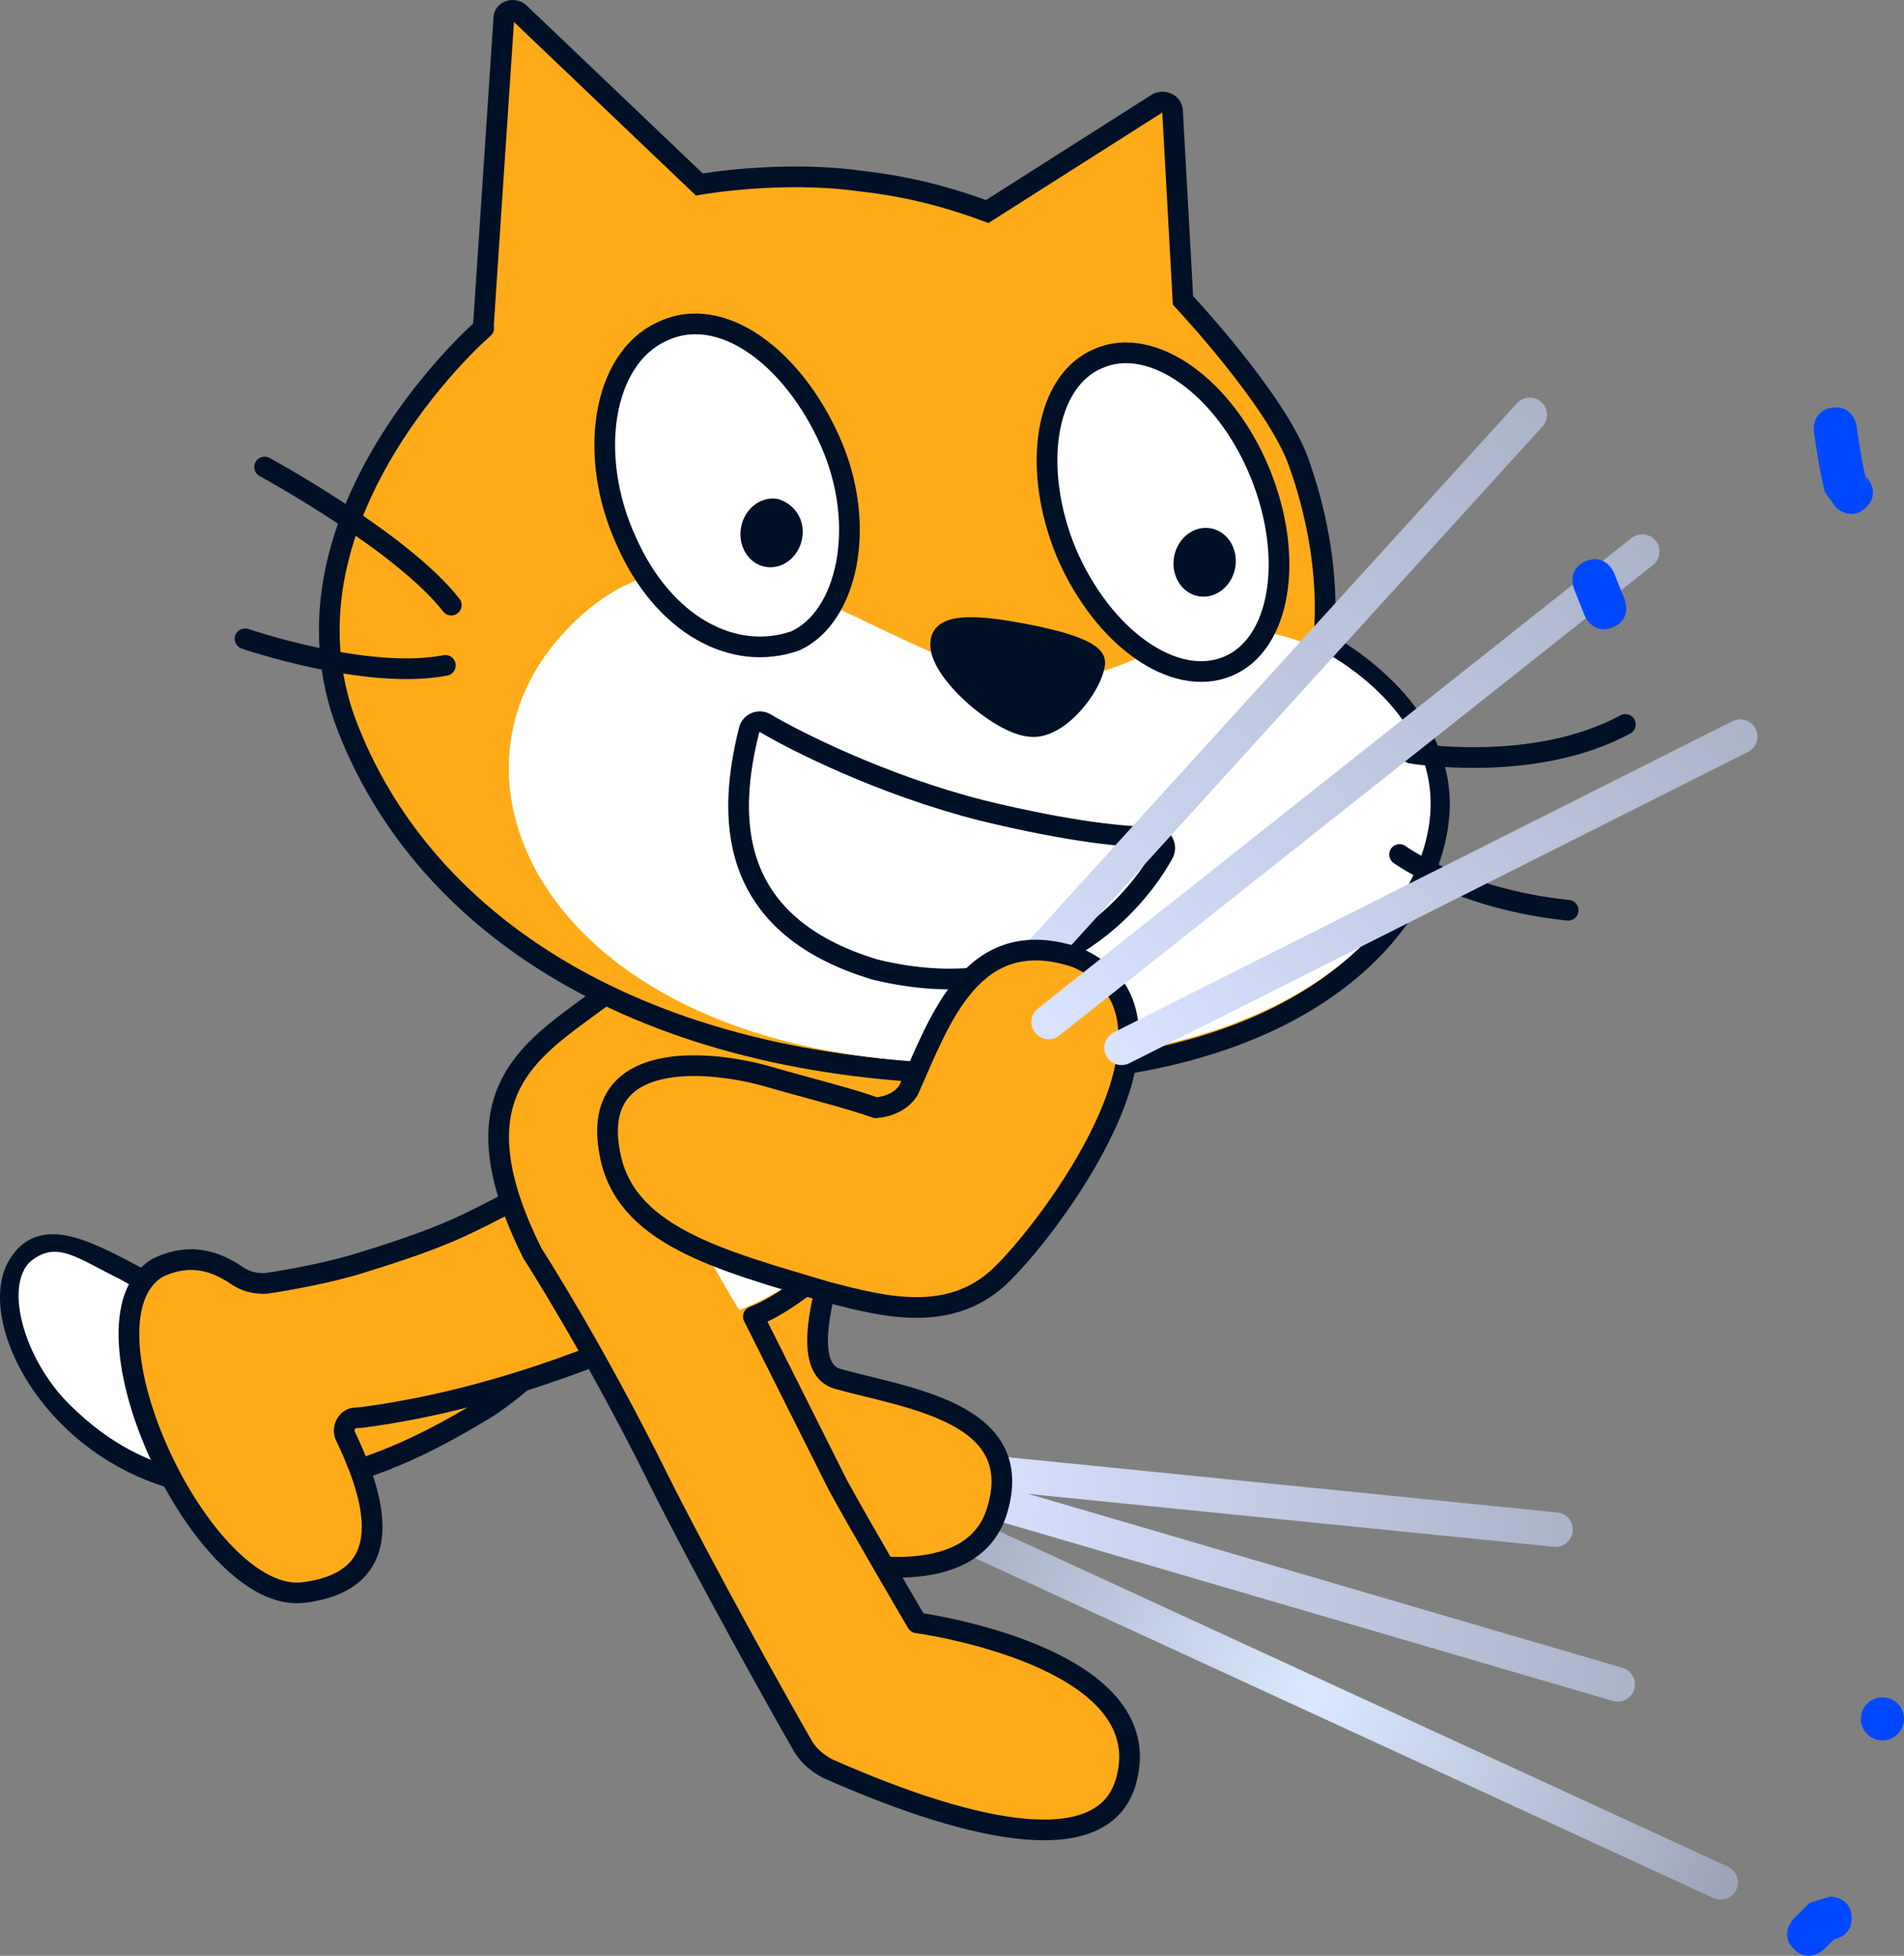 <svg version="1.1" xmlns="http://www.w3.org/2000/svg" xmlns:xlink="http://www.w3.org/1999/xlink" width="110.402" height="113.396" viewBox="0,0,110.402,113.396"><rect x="0" y="0" width="110.402" height="113.396" fill="#808080" stroke="none"/><defs><linearGradient x1="289.935" y1="223.974" x2="249.78" y2="217.777" gradientUnits="userSpaceOnUse" id="color-1"><stop offset="0" stop-color="#abb4c9"/><stop offset="1" stop-color="#d9e2ff"/></linearGradient><radialGradient cx="271.82" cy="227.231" r="25.818" gradientUnits="userSpaceOnUse" id="color-2"><stop offset="0" stop-color="#dae9ff"/><stop offset="1" stop-color="#9ea5ba"/></radialGradient><linearGradient x1="285.747" y1="214.965" x2="251.825" y2="216.858" gradientUnits="userSpaceOnUse" id="color-3"><stop offset="0" stop-color="#abb4c9"/><stop offset="1" stop-color="#d9e2ff"/></linearGradient><linearGradient x1="282.415" y1="151.583" x2="253.353" y2="190.549" gradientUnits="userSpaceOnUse" id="color-4"><stop offset="0" stop-color="#abb4c9"/><stop offset="1" stop-color="#d9e2ff"/></linearGradient><linearGradient x1="289.361" y1="159.39" x2="257.877" y2="189.721" gradientUnits="userSpaceOnUse" id="color-5"><stop offset="0" stop-color="#abb4c9"/><stop offset="1" stop-color="#d9e2ff"/></linearGradient><linearGradient x1="295.477" y1="170.003" x2="261.673" y2="191.328" gradientUnits="userSpaceOnUse" id="color-6"><stop offset="0" stop-color="#abb4c9"/><stop offset="1" stop-color="#d9e2ff"/></linearGradient></defs><g transform="translate(-195.605,-128.939)"><g data-paper-data="{&quot;isPaintingLayer&quot;:true}" stroke-miterlimit="10" stroke-dasharray="" stroke-dashoffset="0" style="mix-blend-mode: normal"><path d="M250.309,215.153l39.097,11.444" fill="none" fill-rule="nonzero" stroke="url(#color-1)" stroke-width="2" stroke-linecap="round" stroke-linejoin="miter"/><path d="M248.262,216.387l47.115,21.687" fill="none" fill-rule="nonzero" stroke="url(#color-2)" stroke-width="2" stroke-linecap="round" stroke-linejoin="miter"/><path d="M285.804,217.623l-34.035,-3.424" fill="none" fill-rule="nonzero" stroke="url(#color-3)" stroke-width="2" stroke-linecap="round" stroke-linejoin="miter"/><g fill-rule="evenodd"><path d="M228.155,198.084c0.894,-0.041 2.817,-0.083 2.377,4.056c-0.439,4.138 -6.123,8.112 -6.822,8.502c-2.658,1.598 -5.977,3.45 -10.327,4.273c-12.603,2.452 -19.073,-8.939 -16.691,-12.673c2.295,-3.685 7.727,2.56 14.917,4.158c3.168,0.752 6.09,0.037 8.429,-0.696c3.261,-1.133 7.086,-7.618 8.115,-7.62z" fill="#ffab19" stroke="#001026" stroke-width="1.2" stroke-linecap="round" stroke-linejoin="round"/><path d="M202.552,203.095c2.713,1.578 7.272,3.386 7.272,3.386c0,0 -3.67,1.017 -4.675,3.525c-0.851,1.964 0.57,3.69 1.086,4.204c-1.769,-0.502 -4.043,-1.294 -6.622,-3.863c-2.579,-2.569 -3.752,-6.724 -2.298,-8.223c1.552,-1.324 2.719,-0.258 5.237,0.971z" fill="#ffffff" stroke="none" stroke-width="1" stroke-linecap="butt" stroke-linejoin="miter"/></g><path d="M234.699,205.586c-2.097,0.921 -9.37,4.371 -18.066,5.528l-0.435,0.031c-0.435,0.031 -0.736,0.516 -0.601,0.969c1.332,2.815 3.684,8.389 -2.363,9.152c-5.838,0.8 -13.574,-15.72 -8.515,-18.807c2.238,-1.111 3.882,-0.069 4.747,0.513c0.485,0.3 1.006,0.392 1.546,0.38c1.325,-0.197 3.766,-0.627 5.703,-1.254c4.888,-1.505 6.095,-2.26 8.456,-3.457c2.361,-1.197 7.836,-4.211 11.107,-0.195c2.841,3.403 0.414,6.201 -1.579,7.14z" fill="#ffab19" fill-rule="evenodd" stroke="#001026" stroke-width="1.2" stroke-linecap="round" stroke-linejoin="round"/><path d="M246.049,196.369c-0.185,0.768 -5.279,11.603 -1.86,12.516c4.029,1.134 11.051,1.925 9.205,7.717c-1.845,5.793 -12.831,2.357 -16.43,0.328c-7.99,-5.124 -4.182,-14.621 -2.955,-16.869c1.227,-2.248 3.251,-6.119 6.43,-7.768c3.485,-1.673 6.41,1.377 5.61,4.075z" fill="#ffab19" fill-rule="evenodd" stroke="#001026" stroke-width="1.2" stroke-linecap="round" stroke-linejoin="round"/><g fill-rule="evenodd"><path d="M244.186,215.037c1.414,2.588 4.591,7.99 4.591,7.99c0,0 14.261,1.914 12.102,9.24c-1.29,4.375 -8.392,3.148 -17.288,-0.791c-0.537,-0.289 -1.044,-0.679 -1.396,-1.242c-1.509,-2.619 -5.782,-10.281 -8.392,-15.496c-3.835,-7.741 -7.326,-13.135 -7.326,-13.135c-5.542,-11.095 2.027,-12.505 6.017,-16.547c3.592,-3.392 4.391,-2.235 9.701,0.856c3.063,1.569 4.862,2.497 6.971,3.081c3.148,0.927 1.142,5.624 -0.458,7.887c0,0 -2.432,3.328 -4.231,4.856c-2.202,1.841 -3.785,2.994 -5.189,3.535z" fill="#ffab19" stroke="#001026" stroke-width="1.2" stroke-linecap="round" stroke-linejoin="round"/><path d="M238.469,204.889c0,0 -1.057,-1.689 -2.119,-3.714c-1.35,-2.455 -2.79,-4.605 0.03,-7.135c2.421,-1.881 4.986,-4.607 8.369,-0.253c3.253,4.088 0.708,6.039 0.708,6.039c-3.428,3.893 -6.987,5.063 -6.987,5.063z" fill="#ffffff" stroke="none" stroke-width="1" stroke-linecap="butt" stroke-linejoin="miter"/></g><g fill-rule="evenodd"><path d="M262.763,134.902c0.331,-0.142 0.805,0.047 0.83,0.459l0.607,10.995c0,0 5.437,5.787 6.704,9.378c2.144,5.991 1.423,10.434 1.423,10.434c0,0 6.599,3.358 6.74,9.182c0.141,5.823 -6.153,15.641 -25.312,15.854c-19.159,0.213 -33.078,-7.553 -37.982,-20.055c-4.904,-12.503 8.586,-23.835 7.85,-23.157l1.196,-17.983c-0.025,-0.412 0.521,-0.615 0.878,-0.346l10.458,9.972c0,0 4.734,-0.852 9.392,-0.192c2.79,0.313 5.113,0.947 7.302,1.76z" fill="#ffab19" stroke="#001026" stroke-width="1.2" stroke-linecap="butt" stroke-linejoin="miter"/><path d="M271.959,166.506c0,0 6.457,3.027 6.598,8.85c0.141,5.823 -6.455,15.076 -25.399,15.227c-24.706,0.507 -33.39,-15.747 -24.871,-24.949c8.537,-9.3 18.187,1.743 26.556,2.683c7.171,0.82 9.105,-5.229 17.117,-1.812z" fill="#ffffff" stroke="none" stroke-width="1" stroke-linecap="butt" stroke-linejoin="miter"/><path d="M239.037,171.288c0.073,-0.393 0.521,-0.615 0.896,-0.444c1.741,1.034 6.759,3.591 12.586,5.078c5.255,1.279 8.456,1.567 9.986,1.545c0.51,-0.007 0.812,0.557 0.524,1.012c-1.377,2.491 -6.48,9.173 -16.695,6.67c-8.766,-2.641 -8.484,-9.098 -7.297,-13.861z" fill="#ffffff" stroke="#001026" stroke-width="1.2" stroke-linecap="round" stroke-linejoin="round"/><path d="M289.85,170.94c-5.314,2.88 -12.411,1.667 -12.411,1.667" fill="none" stroke="#001026" stroke-width="1.2" stroke-linecap="round" stroke-linejoin="round"/><path d="M286.532,181.715c-6.286,-0.656 -9.774,-3.235 -9.774,-3.235" fill="none" stroke="#001026" stroke-width="1.2" stroke-linecap="round" stroke-linejoin="round"/><path d="M254.923,165.689c2.065,0.383 4.192,0.98 4.162,1.687c-0.157,1.395 -2.142,3.875 -3.733,3.681c-1.806,-0.131 -5.481,-3.355 -5.189,-4.928c0.12,-1.198 2.793,-0.805 4.76,-0.44z" fill="#001026" stroke="#001026" stroke-width="1.2" stroke-linecap="round" stroke-linejoin="round"/><path d="M210.949,156.015c0,0 7.946,4.32 10.823,8.006" fill="none" stroke="#001026" stroke-width="1.2" stroke-linecap="round" stroke-linejoin="round"/><path d="M221.429,167.517c-4.538,0.888 -11.613,-1.542 -11.613,-1.542" fill="none" stroke="#001026" stroke-width="1.2" stroke-linecap="round" stroke-linejoin="round"/><g><path d="M268.657,156.334c2.032,4.953 1.201,9.986 -1.88,11.246c-3.081,1.26 -7.222,-1.643 -9.351,-6.614c-2.032,-4.953 -1.201,-9.986 1.88,-11.246c3.099,-1.358 7.32,1.661 9.351,6.614z" fill="#ffffff" stroke="#001026" stroke-width="1.2" stroke-linecap="round" stroke-linejoin="round"/><path d="M267.225,161.866c-0.2,1.082 -1.151,1.821 -2.134,1.639c-0.983,-0.182 -1.606,-1.213 -1.406,-2.294c0.2,-1.082 1.151,-1.821 2.134,-1.639c0.983,0.182 1.606,1.213 1.405,2.294" fill="#001026" stroke="none" stroke-width="1" stroke-linecap="butt" stroke-linejoin="miter"/></g><g><path d="M243.762,154.569c2.148,4.873 0.968,10.146 -2.033,11.522c-3.591,1.267 -7.662,-0.911 -9.81,-5.784c-2.246,-4.891 -1.405,-10.532 2.044,-12.131c3.467,-1.697 7.651,1.519 9.799,6.392z" fill="#ffffff" stroke="#001026" stroke-width="1.2" stroke-linecap="round" stroke-linejoin="round"/><path d="M242.115,160.163c-0.2,1.082 -1.151,1.821 -2.134,1.639c-0.983,-0.182 -1.606,-1.213 -1.405,-2.294c0.2,-1.082 1.151,-1.821 2.134,-1.639c0.965,0.281 1.606,1.213 1.405,2.294" fill="#001026" stroke="none" stroke-width="1" stroke-linecap="butt" stroke-linejoin="miter"/></g></g><path d="M251.463,189.139l32.841,-36.148" fill="none" fill-rule="nonzero" stroke="url(#color-4)" stroke-width="2" stroke-linecap="round" stroke-linejoin="miter"/><path d="M248.289,192.137c1.815,-4.041 3.673,-9.704 9.72,-7.696c7.519,3.233 -0.838,14.88 -4.215,18.284c-2.983,3.028 -6.922,1.987 -10.263,1.112c-6.276,-1.867 -11.766,-3.287 -12.58,-8.108c-1.104,-5.973 5.76,-5.398 9.407,-4.311c2.211,0.638 4.536,1.206 6.035,1.749c0.763,-0.069 1.514,-0.397 1.897,-1.031z" fill="#ffab19" fill-rule="evenodd" stroke="#001026" stroke-width="1.2" stroke-linecap="round" stroke-linejoin="round"/><path d="M256.407,188.194l34.425,-27.278" fill="none" fill-rule="nonzero" stroke="url(#color-5)" stroke-width="2" stroke-linecap="round" stroke-linejoin="miter"/><path d="M260.639,189.689l35.872,-18.047" fill="none" fill-rule="nonzero" stroke="url(#color-6)" stroke-width="2" stroke-linecap="round" stroke-linejoin="miter"/><path d="M303.507,228.595c0,-0.69 0.56,-1.25 1.25,-1.25c0.69,0 1.25,0.56 1.25,1.25c0,0.69 -0.56,1.25 -1.25,1.25c-0.69,0 -1.25,-0.56 -1.25,-1.25z" fill="#0048ff" fill-rule="nonzero" stroke="none" stroke-width="0.5" stroke-linecap="butt" stroke-linejoin="miter"/><path d="M302.968,240.146c0,0.898 -0.645,1.151 -1.008,1.222c-0.191,0.191 -0.383,0.383 -0.574,0.574c0,0 -0.884,0.884 -1.768,0c-0.884,-0.884 0,-1.768 0,-1.768c0.304,-0.304 0.608,-0.608 0.912,-0.912l1.188,-0.366c0,0 1.25,0 1.25,1.25z" fill="#0048ff" fill-rule="nonzero" stroke="none" stroke-width="0.5" stroke-linecap="butt" stroke-linejoin="miter"/><path d="M289.111,165.312c-1.161,0.464 -1.625,-0.696 -1.625,-0.696l-0.608,-1.52c0,0 -0.464,-1.161 0.696,-1.625c1.161,-0.464 1.625,0.696 1.625,0.696l0.608,1.52c0,0 0.464,1.161 -0.696,1.625z" fill="#0048ff" fill-rule="nonzero" stroke="none" stroke-width="0.5" stroke-linecap="butt" stroke-linejoin="miter"/><path d="M303.817,158.348c-0.884,0.884 -1.768,0 -1.768,0l-0.633,-0.885c-0.284,-1.141 -0.466,-2.306 -0.633,-3.47c0,0 -0.177,-1.237 1.061,-1.414c1.237,-0.177 1.414,1.061 1.414,1.061c0.153,1.079 0.317,2.16 0.583,3.217l-0.025,-0.277c0,0 0.884,0.884 0,1.768z" fill="#0048ff" fill-rule="nonzero" stroke="none" stroke-width="0.5" stroke-linecap="butt" stroke-linejoin="miter"/></g></g></svg>